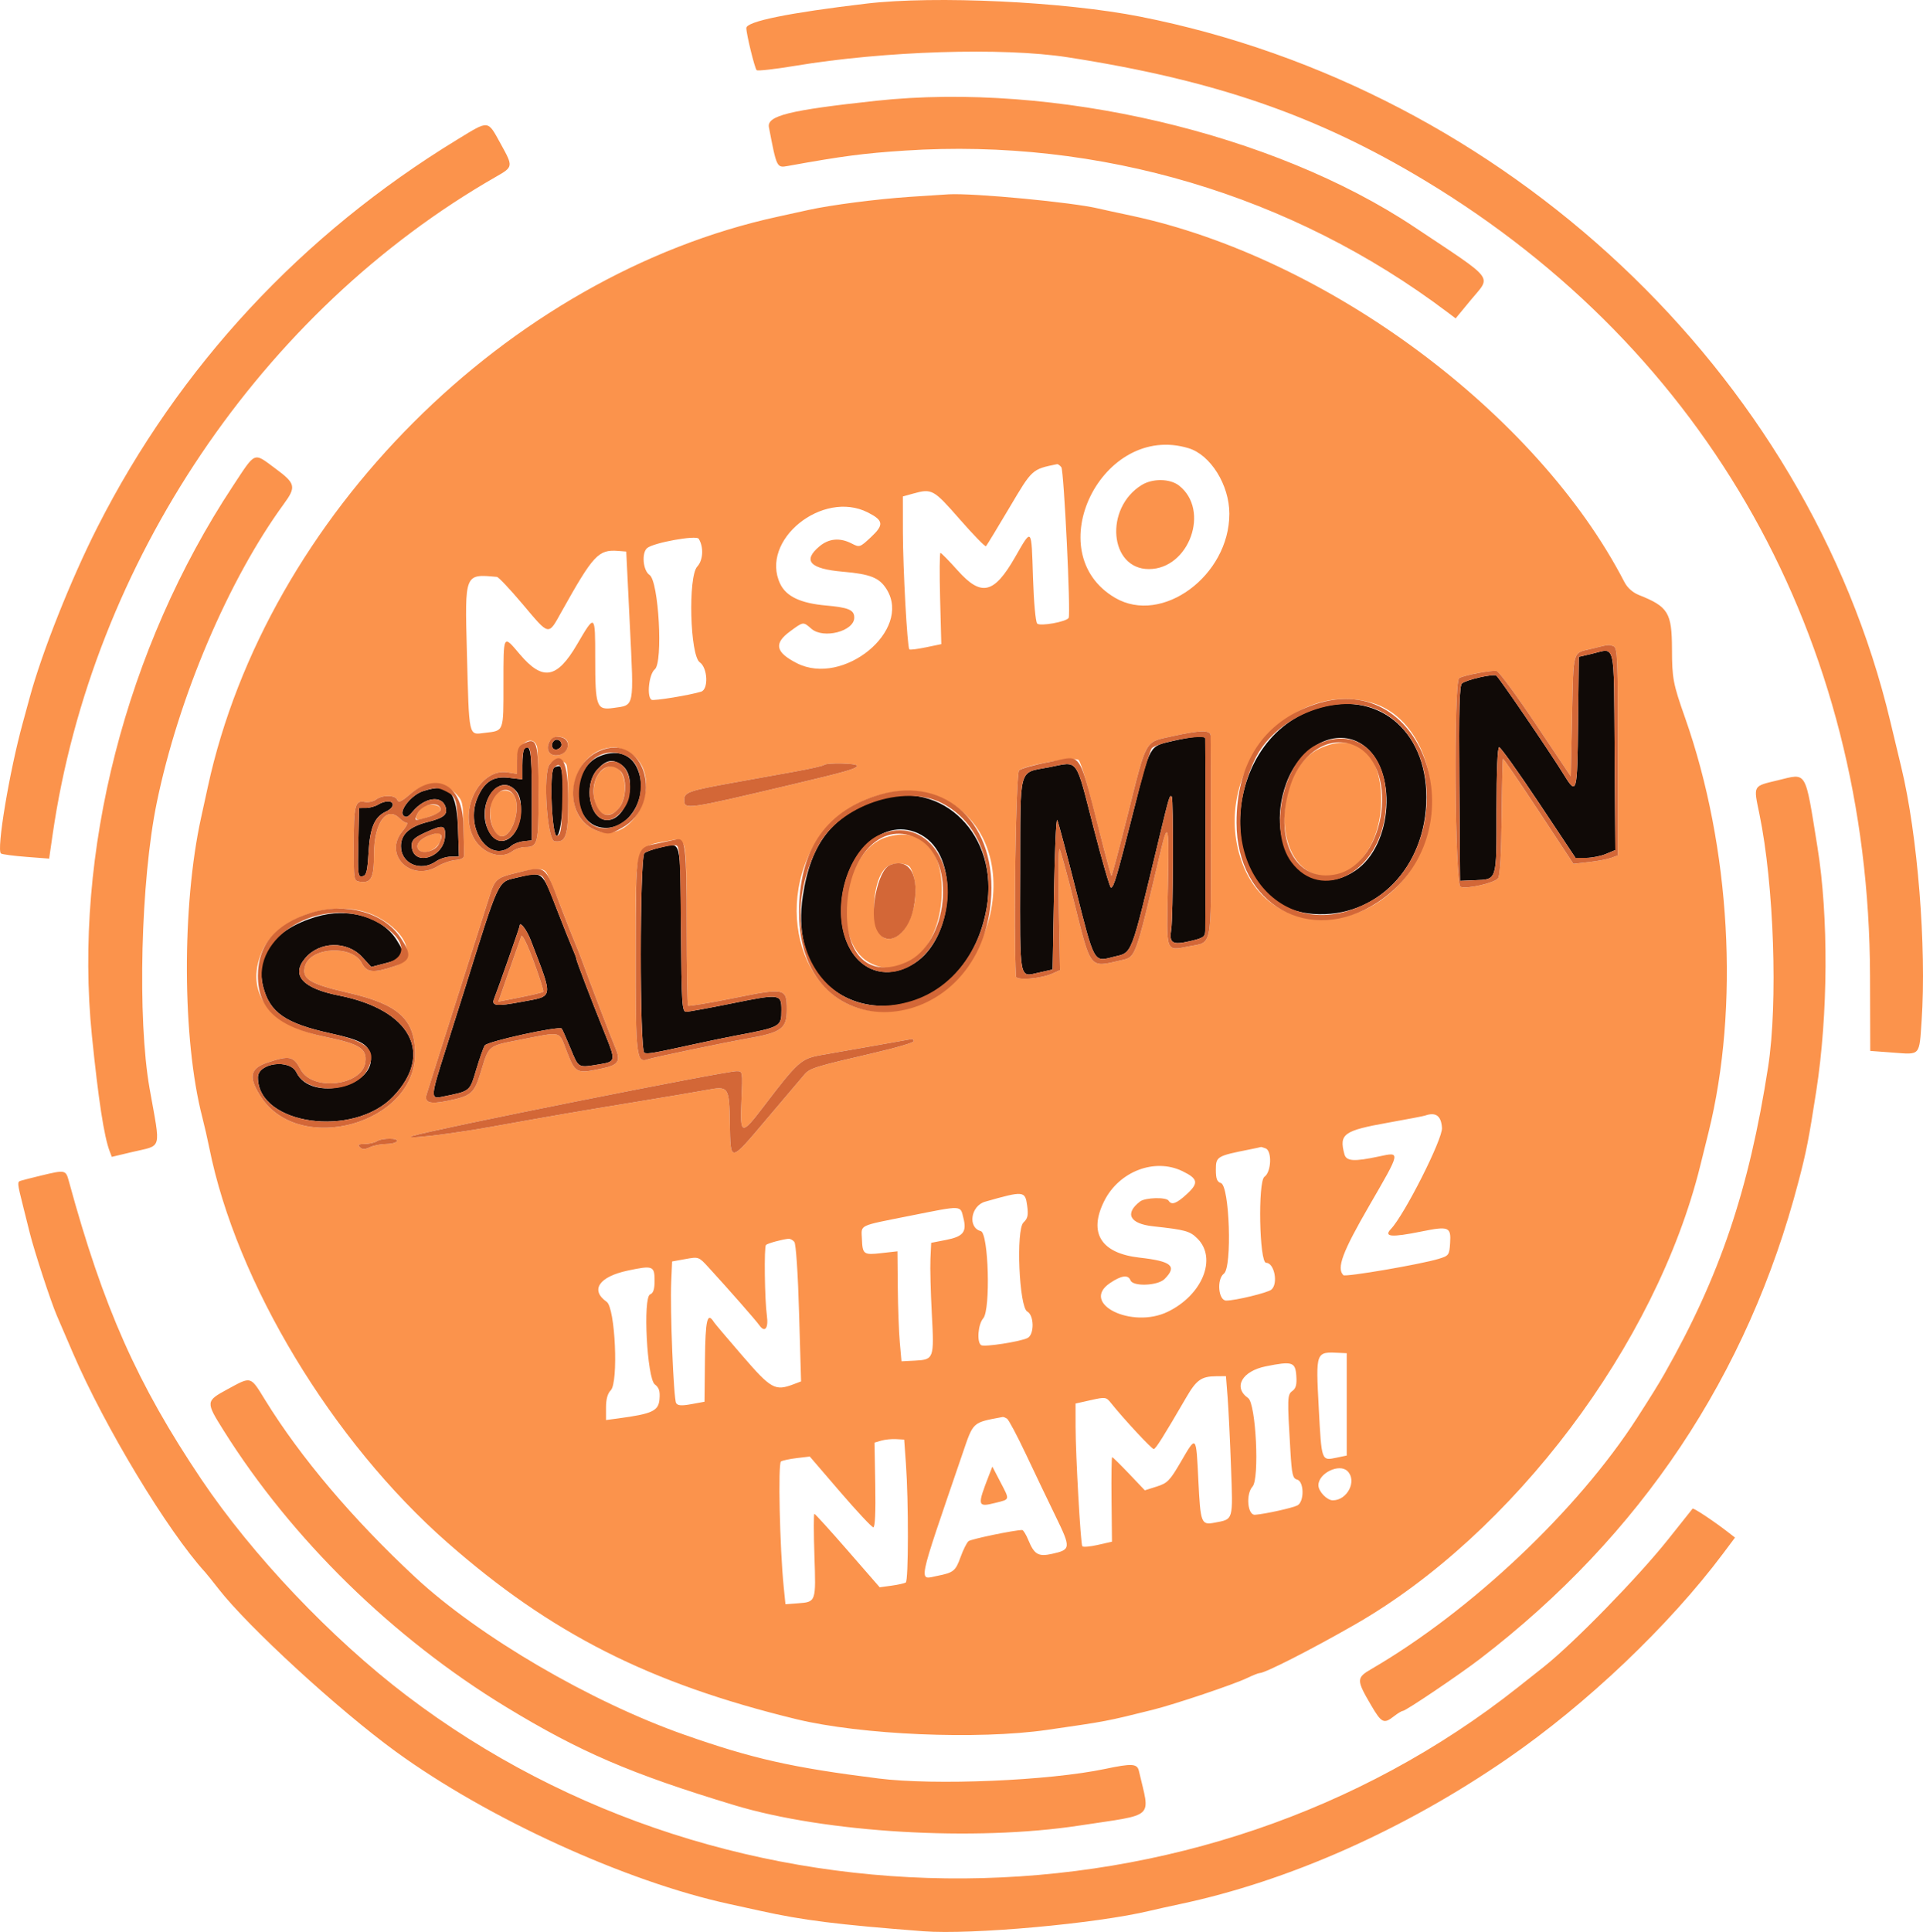 <svg version="1.1" xmlns="http://www.w3.org/2000/svg" xmlns:xlink="http://www.w3.org/1999/xlink" width="285.048" height="286.296" viewBox="0,0,285.048,286.296"><g transform="translate(-100.571,-41.667)"><g data-paper-data="{&quot;isPaintingLayer&quot;:true}" fill-rule="evenodd" stroke="none" stroke-width="1" stroke-linecap="butt" stroke-linejoin="miter" stroke-miterlimit="10" stroke-dasharray="" stroke-dashoffset="0" style="mix-blend-mode: normal"><path d="M229,42.203c10.171,-1.207 29.331,-0.294 40.6,1.934c54.107,10.701 98.868,52.759 111.179,104.463c0.471,1.98 1.205,5.04 1.631,6.8c2.41,9.956 3.746,26.642 3.005,37.519c-0.361,5.287 -0.141,5.04 -4.215,4.735l-3.4,-0.254l-0.033,-11.2c-0.147,-49.886 -24.003,-92.475 -65.967,-117.772c-16.046,-9.672 -31.193,-14.896 -53,-18.279c-9.582,-1.486 -27.164,-0.93 -40.4,1.278c-2.97,0.495 -5.522,0.782 -5.672,0.637c-0.287,-0.278 -1.528,-5.343 -1.528,-6.237c0,-0.982 6.236,-2.252 17.8,-3.624M230.4,56.607c26.349,-2.849 58.943,4.785 79.8,18.69c12.235,8.158 11.441,7.128 8.371,10.85l-2.23,2.703l-1.27,-0.957c-22.994,-17.322 -51.507,-25.802 -80.385,-23.907c-6.105,0.4 -9.255,0.814 -17.335,2.276c-1.643,0.297 -1.652,0.279 -2.803,-5.734c-0.327,-1.71 2.987,-2.53 15.852,-3.921M168.4,62.319c4.724,-2.879 4.417,-2.911 6.398,0.677c1.864,3.377 1.862,3.393 -0.719,4.871c-34.736,19.892 -59.867,57.176 -65.709,97.486l-0.515,3.554l-3.375,-0.26c-1.857,-0.142 -3.549,-0.366 -3.76,-0.496c-0.71,-0.439 1.248,-12.189 3.224,-19.351c0.213,-0.77 0.679,-2.48 1.037,-3.8c1.803,-6.657 6.123,-17.517 10.02,-25.19c12.106,-23.834 30.279,-43.399 53.399,-57.491M235.4,70.84c2.64,-0.177 5.25,-0.347 5.8,-0.378c3.705,-0.204 18.446,1.196 22.2,2.108c0.44,0.107 2.6,0.577 4.8,1.044c29.099,6.181 60.23,29.293 73.165,54.318c0.437,0.845 1.226,1.545 2.162,1.917c4.326,1.722 4.87,2.613 4.883,7.998c0.01,4.338 0.165,5.153 1.929,10.153c6.771,19.192 8.11,42.851 3.482,61.5c-0.342,1.375 -0.894,3.603 -1.228,4.951c-6.552,26.445 -27.714,54.531 -51.224,67.983c-6.485,3.71 -13.275,7.166 -14.082,7.166c-0.185,0 -1.046,0.342 -1.912,0.76c-1.901,0.917 -10.677,3.869 -13.875,4.666c-6.944,1.732 -6.837,1.712 -15.7,2.992c-10.296,1.487 -27.585,0.749 -37.2,-1.589c-21.76,-5.29 -36.338,-12.668 -51.718,-26.175c-17.079,-14.998 -31.273,-38.515 -35.28,-58.454c-0.265,-1.32 -0.739,-3.39 -1.052,-4.6c-2.971,-11.484 -3.045,-31.333 -0.164,-44.4c0.219,-0.99 0.666,-3.035 0.994,-4.544c8.711,-40.06 44.419,-75.764 84.488,-84.479c1.503,-0.326 3.542,-0.774 4.532,-0.995c3.257,-0.725 10.118,-1.614 15,-1.942M276.762,108.089c-12.828,-3.904 -22.351,15.458 -10.903,22.167c6.953,4.075 16.941,-3.269 16.941,-12.456c0,-4.255 -2.775,-8.719 -6.038,-9.711M135.088,113.7c3.444,-5.216 3.01,-5.037 6.308,-2.6c2.993,2.212 3.11,2.701 1.25,5.246c-8.208,11.234 -15.608,28.623 -18.835,44.254c-2.382,11.539 -2.895,32.067 -1.06,42.4c1.656,9.324 1.937,8.306 -2.597,9.386l-3.011,0.717l-0.323,-0.851c-0.826,-2.177 -1.66,-7.608 -2.621,-17.052c-2.759,-27.142 5.009,-57.452 20.889,-81.5M257.893,110.9c-0.215,-0.275 -0.504,-0.476 -0.642,-0.448c-3.743,0.779 -3.636,0.681 -7.073,6.478c-1.783,3.007 -3.337,5.562 -3.453,5.679c-0.116,0.116 -1.87,-1.684 -3.897,-3.999c-3.903,-4.457 -4.111,-4.571 -6.928,-3.789l-1.5,0.417l0.008,5.281c0.009,5.45 0.647,17.069 0.955,17.377c0.095,0.096 1.2,-0.039 2.455,-0.3l2.282,-0.474l-0.176,-6.761c-0.096,-3.718 -0.074,-6.761 0.05,-6.761c0.124,0 1.272,1.17 2.551,2.6c3.503,3.918 5.381,3.489 8.498,-1.938c2.539,-4.42 2.429,-4.542 2.669,2.966c0.116,3.663 0.385,6.609 0.624,6.848c0.434,0.434 4.304,-0.261 4.659,-0.836c0.336,-0.543 -0.696,-21.847 -1.082,-22.34M269.8,113.544c1.632,-1.008 4.21,-0.966 5.554,0.091c4.637,3.648 1.479,12.365 -4.48,12.365c-5.856,0 -6.634,-9.021 -1.074,-12.456M229.235,117.618c-6.743,-3.44 -16.073,4.124 -13.021,10.556c0.891,1.876 3.016,2.885 6.786,3.221c3.362,0.299 4.2,0.657 4.2,1.792c0,2.027 -4.571,3.214 -6.361,1.651c-1.219,-1.063 -1.166,-1.07 -3.16,0.397c-2.436,1.791 -2.158,3.092 1.006,4.707c6.881,3.51 17.079,-4.852 13.325,-10.926c-1.075,-1.739 -2.397,-2.272 -6.521,-2.631c-4.878,-0.425 -5.984,-1.624 -3.458,-3.749c1.407,-1.184 3.042,-1.329 4.792,-0.424c1.158,0.599 1.217,0.58 2.846,-0.94c1.956,-1.825 1.879,-2.474 -0.434,-3.654M204.14,121.503c-0.348,-0.563 -6.673,0.578 -7.637,1.378c-0.857,0.711 -0.625,3.341 0.352,3.989c1.358,0.902 2.03,12.97 0.778,13.984c-0.867,0.702 -1.228,4.055 -0.486,4.513c0.316,0.196 5.684,-0.682 7.353,-1.203c1.118,-0.348 0.972,-3.529 -0.2,-4.348c-1.451,-1.014 -1.757,-12.701 -0.372,-14.193c0.875,-0.944 0.975,-2.885 0.212,-4.12M193.936,134.35l-0.536,-10.95l-1.2,-0.094c-2.928,-0.229 -3.678,0.577 -8.4,9.026c-1.999,3.576 -1.747,3.626 -5.764,-1.14c-1.851,-2.196 -3.561,-4.01 -3.8,-4.033c-4.808,-0.447 -4.767,-0.549 -4.461,10.98c0.347,13.082 0.201,12.423 2.677,12.129c2.849,-0.337 2.748,-0.069 2.748,-7.292c0,-7.394 -0.058,-7.289 2.4,-4.382c3.414,4.037 5.521,3.68 8.516,-1.442c2.671,-4.57 2.684,-4.56 2.684,2.022c0,7.245 0.188,7.762 2.699,7.406c3.158,-0.448 3.041,0.139 2.437,-12.23M339.767,137.443c-0.736,-0.283 -0.562,-0.302 -3.297,0.365c-2.857,0.697 -2.645,-0.04 -2.87,9.974l-0.2,8.917l-5.179,-7.735c-2.849,-4.255 -5.459,-7.795 -5.8,-7.867c-0.722,-0.153 -4.875,0.642 -5.558,1.064c-0.839,0.519 -0.641,30.596 0.204,30.92c0.959,0.368 5.053,-0.568 5.574,-1.274c0.281,-0.382 0.47,-3.662 0.522,-9.092c0.045,-4.671 0.132,-8.544 0.193,-8.605c0.061,-0.061 2.436,3.416 5.278,7.727l5.166,7.838l2.337,-0.262c1.286,-0.143 2.771,-0.426 3.3,-0.627l0.963,-0.366v-15.367c0,-13.644 -0.071,-15.395 -0.633,-15.61M303.994,145.835c-12.54,-3.724 -24.265,10.906 -19.197,23.955c4.777,12.302 22.271,10.142 26.869,-3.318c3,-8.78 -0.63,-18.546 -7.672,-20.637M280.031,150.7c-0.039,-0.887 -1.461,-0.864 -5.796,0.092c-4.006,0.884 -3.667,0.286 -6.445,11.365c-1.298,5.174 -2.409,9.357 -2.47,9.297c-0.06,-0.061 -0.55,-1.808 -1.088,-3.882c-0.537,-2.075 -1.509,-5.813 -2.159,-8.307c-0.65,-2.494 -1.376,-4.728 -1.613,-4.965c-0.545,-0.545 -7.99,0.751 -8.831,1.537c-0.473,0.442 -0.831,24.118 -0.461,30.518c0.038,0.659 3.698,0.362 5.466,-0.443l1.065,-0.485l-0.173,-9.117c-0.095,-5.015 -0.051,-8.981 0.098,-8.814c0.15,0.167 1.127,3.724 2.171,7.904c2.49,9.969 2.251,9.666 6.794,8.612c2.403,-0.557 2.148,0.131 6.083,-16.412c1.053,-4.426 1.215,-3.54 1.014,5.516c-0.221,9.951 -0.398,9.455 3.137,8.789c3.474,-0.655 3.254,0.427 3.246,-15.957c-0.004,-8.002 -0.021,-14.863 -0.038,-15.248M184.73,151.719c-0.201,-1.058 -2.161,-1.183 -2.702,-0.172c-0.582,1.089 -0.129,2.053 0.966,2.053c1.096,0 1.922,-0.896 1.736,-1.881M180.157,152.233c-0.725,-1.891 -2.957,-0.26 -2.957,2.162v1.955l-1.375,-0.223c-3.866,-0.628 -7.057,4.95 -5.273,9.219c1.101,2.636 4.139,3.867 6.024,2.441c0.428,-0.323 1.247,-0.587 1.82,-0.587c1.878,0 2.004,-0.48 2.004,-7.647c0,-3.678 -0.109,-6.972 -0.243,-7.32M296.2,152.578c5.421,-2.526 9.177,0.702 9.101,7.822c-0.081,7.472 -5.131,12.786 -10.157,10.686c-6.091,-2.545 -5.351,-15.524 1.056,-18.508M193.89,153.189c-0.71,-0.432 -1.74,-0.78 -2.29,-0.772c-6.438,0.091 -8.46,10.29 -2.455,12.382c5.842,2.035 10.087,-8.352 4.745,-11.61M184.557,155.033c-0.299,-0.781 -1.895,-0.83 -2.52,-0.078c-1.031,1.242 -0.381,11.225 0.741,11.383c1.669,0.236 2.022,-0.809 2.022,-5.982c0,-2.58 -0.109,-4.975 -0.243,-5.323M227.6,155.136c0,-0.378 -4.534,-0.469 -4.904,-0.098c-0.131,0.13 -2.096,0.572 -4.367,0.982c-2.271,0.41 -6.191,1.116 -8.711,1.569c-7.022,1.263 -7.618,1.469 -7.618,2.626c0,1.462 0.281,1.422 15.8,-2.248c8.281,-1.959 9.8,-2.398 9.8,-2.831M189.622,155.978c1.715,-1.715 3.578,-0.449 3.578,2.43c0,2.267 -1.145,3.992 -2.649,3.992c-2.089,0 -2.753,-4.598 -0.929,-6.422M364.1,157.298c4.383,-1.055 3.999,-1.702 5.873,9.902c1.664,10.296 1.59,24.813 -0.184,36.2c-1.119,7.189 -1.452,8.879 -2.635,13.4c-7.506,28.664 -23.342,52.393 -47.154,70.66c-3.101,2.379 -11.042,7.736 -11.487,7.749c-0.172,0.005 -0.763,0.361 -1.313,0.791c-1.501,1.174 -1.837,1.014 -3.377,-1.615c-2.217,-3.783 -2.215,-4.081 0.048,-5.397c14.751,-8.581 30.563,-23.519 39.363,-37.188c2.062,-3.203 3.21,-5.054 4.038,-6.512c8.24,-14.5 12.549,-27.242 15.384,-45.488c1.476,-9.504 0.871,-27.097 -1.291,-37.526c-0.889,-4.29 -1.007,-4.076 2.735,-4.976M168.031,159.169c-1.772,-1.772 -4.49,-1.68 -6.718,0.227c-1.278,1.094 -1.68,1.267 -1.859,0.8c-0.283,-0.737 -2.203,-0.761 -3.154,-0.039c-0.386,0.293 -1.149,0.446 -1.696,0.342c-1.404,-0.269 -1.604,0.551 -1.604,6.578c0,5.045 0.014,5.125 0.922,5.254c1.674,0.237 2.077,-0.553 2.084,-4.08c0.008,-4.627 1.866,-7.236 3.787,-5.316c0.365,0.366 0.847,0.665 1.071,0.665c0.224,0 -0.059,0.554 -0.628,1.231c-2.924,3.474 1.249,7.621 5.228,5.196c0.694,-0.424 1.864,-0.829 2.6,-0.899c0.973,-0.093 1.327,-0.318 1.303,-0.828c-0.019,-0.385 -0.064,-2.334 -0.1,-4.331c-0.063,-3.438 -0.129,-3.692 -1.236,-4.8M173.823,159.689c0.802,-1.146 2.403,-1.162 3.008,-0.03c0.982,1.833 -0.312,5.941 -1.87,5.941c-1.561,0 -2.363,-4.163 -1.138,-5.911M239.219,159.571c-5.489,-2.086 -13.584,0.722 -17.127,5.942c-7.656,11.28 -1.687,26.895 9.924,25.959c16.432,-1.325 22.061,-26.256 7.203,-31.901M163.556,161.058c1.985,-0.552 3.288,0.641 1.459,1.336c-2.663,1.013 -3.082,0.992 -2.572,-0.129c0.258,-0.565 0.758,-1.108 1.113,-1.207M164.427,165.386c1.096,-0.373 1.398,-0.363 1.498,0.052c0.364,1.509 -2.199,3.248 -3.245,2.202c-0.681,-0.681 0.106,-1.695 1.747,-2.254M231.925,165.743c5.014,-1.561 8.267,1.539 8.249,7.857c-0.025,8.36 -5.403,13.697 -10.774,10.691c-5.732,-3.207 -3.917,-16.543 2.525,-18.548M201.747,166.604c-0.332,-0.332 -0.726,-0.581 -0.876,-0.552c-6.588,1.263 -6.031,-0.296 -6.061,16.964c-0.027,15.378 0.083,16.294 1.88,15.605c0.607,-0.233 11.323,-2.467 14.532,-3.029c5.202,-0.911 5.978,-1.468 5.978,-4.289c0,-3.221 -0.219,-3.27 -7.777,-1.744c-3.66,0.739 -6.745,1.252 -6.857,1.14c-0.112,-0.112 -0.206,-5.443 -0.209,-11.847c-0.005,-9.848 -0.099,-11.737 -0.61,-12.248M235.533,170.3c-0.348,-0.674 -1.895,-0.893 -3.044,-0.432c-2.969,1.194 -3.19,10.932 -0.248,10.932c3.111,0 5.228,-6.751 3.292,-10.5M181.511,170.9c-0.509,-0.622 -1.457,-0.592 -4.51,0.147c-2.828,0.683 -3.096,0.927 -3.907,3.553c-0.34,1.1 -1.912,6.05 -3.493,11c-2.419,7.572 -5.276,16.566 -5.792,18.236c-0.38,1.23 0.465,1.5 3.053,0.975c3.647,-0.74 4.025,-1.077 5.059,-4.522c1.104,-3.676 1.039,-3.623 5.479,-4.487c6.692,-1.302 5.939,-1.486 7.213,1.76c1.249,3.184 1.405,3.255 5.335,2.412c2.327,-0.499 2.671,-1.085 1.815,-3.096c-0.65,-1.527 -3.836,-9.856 -4.85,-12.678c-0.316,-0.88 -0.811,-2.14 -1.101,-2.8c-0.289,-0.66 -1.284,-3.18 -2.209,-5.6c-0.926,-2.42 -1.867,-4.625 -2.092,-4.9M156.454,177.515c-5.708,-2.966 -14.773,-0.188 -17.08,5.234c-2.554,6.002 1.089,10.846 9.458,12.579c5.046,1.045 6.132,1.728 5.897,3.708c-0.42,3.533 -7.855,4.401 -9.596,1.121c-1.063,-2.005 -1.64,-2.125 -4.933,-1.025c-2.573,0.859 -2.833,2.123 -1.022,4.973c5.695,8.962 23.059,4.097 22.916,-6.419c-0.069,-5.018 -2.488,-7.193 -9.894,-8.893c-5.77,-1.325 -7.001,-2.099 -6.392,-4.019c0.886,-2.792 6.994,-3.077 8.383,-0.391c0.737,1.424 1.704,1.522 4.809,0.485c3.354,-1.12 2.016,-4.983 -2.546,-7.353M177.85,180.4c0.128,-0.341 0.914,1.268 1.823,3.732c0.878,2.382 1.521,4.407 1.429,4.499c-0.153,0.154 -2.071,0.589 -5.376,1.222l-1.275,0.243l1.586,-4.548c0.873,-2.501 1.688,-4.818 1.813,-5.148M236,195.966c0,-0.201 -0.135,-0.345 -0.3,-0.319c-0.165,0.027 -2.55,0.451 -5.3,0.943c-2.75,0.492 -6.308,1.118 -7.907,1.39c-3.17,0.539 -3.57,0.889 -8.693,7.61c-3.366,4.416 -3.556,4.36 -3.318,-0.99c0.185,-4.157 0.177,-4.2 -0.723,-4.2c-1.757,0 -44.9,8.619 -47.959,9.581c-2.015,0.634 5.323,-0.211 11.6,-1.336c9.536,-1.709 13.434,-2.379 21.2,-3.647c4.62,-0.755 9.448,-1.569 10.728,-1.81c3.248,-0.612 3.335,-0.488 3.43,4.909c0.103,5.914 -0.068,5.932 5.449,-0.588c2.636,-3.116 5.153,-6.082 5.593,-6.592c0.837,-0.969 1.412,-1.147 10.7,-3.307c3.025,-0.703 5.5,-1.443 5.5,-1.644M314.318,208.816c-0.117,-1.808 -0.925,-2.394 -2.518,-1.828c-0.22,0.078 -2.65,0.543 -5.4,1.034c-6.67,1.19 -7.352,1.678 -6.548,4.678c0.284,1.061 1.41,1.134 5.148,0.336c3.214,-0.686 3.242,-0.824 -1.443,7.266c-3.995,6.898 -4.891,9.298 -3.856,10.333c0.302,0.302 11.419,-1.6 14.099,-2.413c1.541,-0.467 1.605,-0.554 1.722,-2.357c0.156,-2.385 -0.195,-2.525 -4.251,-1.703c-4.471,0.905 -5.638,0.807 -4.511,-0.382c2.006,-2.116 7.666,-13.321 7.558,-14.964M159.4,210.8c0.32,-0.518 -2.198,-0.518 -3,0c-0.33,0.213 -1.131,0.391 -1.78,0.394c-0.903,0.005 -1.07,0.116 -0.711,0.475c0.359,0.359 0.711,0.359 1.499,0c0.566,-0.258 1.641,-0.469 2.387,-0.469c0.747,0 1.469,-0.18 1.605,-0.4M288.167,211.843c-0.348,-0.134 -0.663,-0.223 -0.7,-0.199c-0.037,0.024 -0.807,0.19 -1.712,0.37c-4.789,0.948 -4.955,1.048 -4.955,2.974c0,1.365 0.167,1.811 0.747,1.995c1.286,0.408 1.686,12.487 0.445,13.423c-1.1,0.83 -0.828,3.994 0.343,3.994c1.356,0 6.129,-1.155 6.687,-1.619c1.055,-0.875 0.451,-3.981 -0.774,-3.981c-1.007,0 -1.239,-12.065 -0.245,-12.749c1.024,-0.705 1.146,-3.831 0.164,-4.208M275.838,215.218c-4.115,-1.992 -9.397,0.035 -11.597,4.449c-2.354,4.725 -0.468,7.727 5.26,8.369c4.751,0.533 5.602,1.261 3.699,3.164c-1.01,1.01 -4.689,1.155 -5.055,0.2c-0.336,-0.876 -1.358,-0.737 -3.052,0.414c-4.459,3.03 3.265,6.833 8.598,4.233c5.12,-2.496 7.312,-7.906 4.388,-10.829c-1.124,-1.125 -1.777,-1.306 -6.579,-1.826c-3.472,-0.377 -4.267,-1.889 -1.935,-3.679c0.768,-0.59 3.889,-0.673 4.235,-0.113c0.432,0.698 1.158,0.435 2.697,-0.978c1.79,-1.644 1.667,-2.278 -0.659,-3.404M106.6,215.888c3.655,-0.883 3.718,-0.87 4.177,0.812c5.112,18.731 10.16,30.091 19.63,44.174c7.548,11.226 19.235,23.543 30.393,32.034c48.126,36.62 117.642,36.108 164.8,-1.215c1.21,-0.958 2.92,-2.312 3.8,-3.009c4.435,-3.513 13.984,-13.296 18.43,-18.884c1.926,-2.42 3.562,-4.475 3.636,-4.567c0.126,-0.157 3.174,1.867 5.312,3.528l0.978,0.76l-1.752,2.339c-8.021,10.713 -20.252,22.342 -32.004,30.428c-15.361,10.57 -32.434,18.145 -48.6,21.565c-1.54,0.325 -3.52,0.765 -4.4,0.977c-7.898,1.902 -26.461,3.577 -33.57,3.028c-12.758,-0.985 -17.853,-1.624 -24.23,-3.041c-0.99,-0.22 -3.035,-0.669 -4.544,-0.997c-15.339,-3.335 -35.797,-12.683 -49.399,-22.571c-8.454,-6.145 -21.893,-18.477 -26.285,-24.119c-0.865,-1.111 -1.759,-2.224 -1.988,-2.475c-5.575,-6.104 -14.897,-21.547 -19.59,-32.455c-1.041,-2.42 -2.125,-4.94 -2.409,-5.6c-0.887,-2.06 -3.319,-9.487 -3.998,-12.204c-0.356,-1.428 -0.806,-3.226 -0.999,-3.996c-0.874,-3.476 -0.884,-3.589 -0.334,-3.761c0.3,-0.094 1.626,-0.432 2.946,-0.751M252.833,220.352c-0.297,-2.221 -0.491,-2.24 -6.233,-0.607c-2.137,0.608 -2.614,3.844 -0.643,4.36c1.152,0.301 1.469,11.647 0.362,12.921c-0.781,0.897 -0.984,3.563 -0.303,3.984c0.487,0.301 5.862,-0.535 6.884,-1.071c1.008,-0.529 0.969,-3.367 -0.054,-3.914c-1.21,-0.648 -1.697,-12.146 -0.559,-13.205c0.629,-0.586 0.734,-1.063 0.546,-2.468M243.378,222.162c-0.483,-1.916 -0.041,-1.898 -7.937,-0.325c-7.752,1.545 -7.191,1.277 -7.108,3.398c0.091,2.325 0.235,2.431 2.901,2.129l2.366,-0.267l0.05,5.351c0.027,2.944 0.162,6.612 0.3,8.152l0.25,2.8l2,-0.103c2.802,-0.145 2.857,-0.297 2.495,-6.942c-0.172,-3.165 -0.264,-6.826 -0.204,-8.135l0.109,-2.38l2.161,-0.42c2.598,-0.505 3.141,-1.181 2.617,-3.258M218.316,225.7c-0.228,-0.275 -0.617,-0.482 -0.865,-0.459c-0.946,0.086 -3.102,0.677 -3.341,0.916c-0.295,0.294 -0.192,8.11 0.138,10.496c0.258,1.867 -0.309,2.566 -1.13,1.394c-0.509,-0.727 -4.444,-5.209 -7.548,-8.598c-1.418,-1.547 -1.448,-1.558 -3.4,-1.202l-1.97,0.358l-0.132,2.998c-0.185,4.196 0.349,17.377 0.729,17.991c0.235,0.381 0.801,0.42 2.258,0.153l1.945,-0.356l0.065,-6.196c0.063,-5.992 0.35,-7.189 1.34,-5.587c0.117,0.189 2.008,2.422 4.204,4.963c4.283,4.957 4.85,5.271 7.622,4.217l1.082,-0.411l-0.292,-10.089c-0.171,-5.907 -0.463,-10.295 -0.705,-10.588M197.6,231.455c0,-2.202 -0.248,-2.295 -4,-1.495c-4.243,0.905 -5.576,2.893 -3.1,4.624c1.266,0.885 1.772,11.944 0.6,13.116c-0.465,0.465 -0.7,1.322 -0.7,2.552v1.851l1.9,-0.255c4.958,-0.665 5.888,-1.101 6.029,-2.825c0.099,-1.217 -0.059,-1.718 -0.693,-2.2c-1.159,-0.88 -1.787,-12.926 -0.695,-13.345c0.475,-0.182 0.659,-0.748 0.659,-2.023M300.2,249.782v-7.582l-1,-0.048c-3.644,-0.176 -3.595,-0.305 -3.143,8.258c0.412,7.794 0.391,7.734 2.572,7.281l1.571,-0.327v-7.582M292.725,245.538c-0.147,-2.042 -0.604,-2.183 -4.525,-1.393c-3.543,0.713 -4.881,3.121 -2.616,4.706c1.157,0.81 1.708,11.942 0.649,13.112c-1.017,1.125 -0.742,4.259 0.367,4.179c1.485,-0.107 5.591,-1.016 6.298,-1.394c1.029,-0.551 0.987,-3.548 -0.053,-3.82c-0.655,-0.172 -0.786,-0.731 -0.998,-4.263c-0.474,-7.907 -0.46,-8.32 0.299,-8.875c0.525,-0.384 0.672,-0.954 0.579,-2.252M282.539,248.7l-0.242,-3.1l-1.449,0.012c-2.198,0.019 -2.923,0.533 -4.448,3.157c-3.377,5.808 -4.526,7.631 -4.81,7.631c-0.305,0 -4.443,-4.449 -6.301,-6.776c-0.758,-0.949 -0.84,-0.962 -3.034,-0.471l-2.255,0.504l0.006,3.472c0.007,4.212 0.74,17.259 0.992,17.668c0.1,0.161 1.131,0.077 2.292,-0.187l2.11,-0.48l-0.067,-6.265c-0.037,-3.446 0.006,-6.265 0.096,-6.265c0.089,0 1.215,1.106 2.502,2.458l2.339,2.459l1.765,-0.559c1.59,-0.503 1.943,-0.864 3.565,-3.649c2.334,-4.008 2.269,-4.078 2.608,2.791c0.312,6.293 0.423,6.586 2.373,6.217c2.856,-0.539 2.755,-0.199 2.463,-8.26c-0.144,-3.991 -0.372,-8.652 -0.505,-10.357M134.306,247.534c3.553,-1.934 3.357,-1.99 5.546,1.566c5.246,8.519 13.049,17.732 22.294,26.322c9.417,8.75 25.97,18.431 39.854,23.31c10.12,3.557 15.953,4.871 28.774,6.484c8.369,1.053 25.279,0.34 33.634,-1.418c3.961,-0.833 4.733,-0.786 4.984,0.302c1.663,7.219 2.61,6.347 -8.792,8.09c-15.58,2.382 -37.654,1.079 -51.2,-3.021c-15.314,-4.635 -22.862,-7.881 -33.8,-14.536c-16.775,-10.206 -31.768,-24.872 -41.86,-40.947c-2.705,-4.308 -2.699,-4.375 0.566,-6.152M249.851,251.906c-0.248,-0.162 -0.541,-0.277 -0.651,-0.256c-4.561,0.86 -4.311,0.629 -5.994,5.55c-6.795,19.877 -6.525,18.554 -3.678,17.991c2.381,-0.47 2.689,-0.72 3.43,-2.783c0.389,-1.08 0.919,-2.14 1.179,-2.356c0.379,-0.314 6.796,-1.646 7.958,-1.651c0.162,0 0.573,0.674 0.913,1.499c0.878,2.13 1.486,2.483 3.506,2.033c2.805,-0.624 2.827,-0.849 0.539,-5.554c-1.129,-2.322 -3.11,-6.462 -4.402,-9.2c-1.293,-2.738 -2.553,-5.111 -2.8,-5.273M234.858,258.6l-0.258,-3.6l-1.2,-0.069c-0.66,-0.038 -1.65,0.062 -2.2,0.223l-1,0.293l0.113,6.277c0.071,3.995 -0.033,6.276 -0.288,6.276c-0.22,0 -2.429,-2.36 -4.909,-5.244l-4.508,-5.245l-1.914,0.227c-1.052,0.125 -2.114,0.351 -2.359,0.502c-0.452,0.28 -0.181,12.756 0.403,18.56l0.262,2.6l1.8,-0.137c2.751,-0.208 2.726,-0.138 2.493,-7.071c-0.114,-3.406 -0.117,-6.192 -0.005,-6.192c0.111,0 2.335,2.449 4.942,5.443l4.739,5.443l1.749,-0.24c0.962,-0.132 1.913,-0.342 2.115,-0.467c0.409,-0.252 0.425,-11.984 0.025,-17.579M247.203,260.2l0.467,-1.2l1.146,2.2c1.46,2.802 1.495,2.627 -0.637,3.163c-2.755,0.694 -2.798,0.513 -0.976,-4.163M300.32,259.68c-1.208,-1.208 -4.32,0.294 -4.32,2.085c0,0.909 1.265,2.235 2.134,2.235c2.161,0 3.621,-2.885 2.186,-4.32" fill="#fb934c"/><path d="M336.6,138.537c3.486,-0.817 3.187,-2.119 3.305,14.387l0.105,14.713l-1.392,0.581c-0.766,0.32 -2.092,0.582 -2.948,0.582h-1.556l-5.461,-8.2c-3.003,-4.51 -5.639,-8.2 -5.857,-8.2c-0.25,0 -0.396,3.443 -0.396,9.351c0,10.615 0.126,10.214 -3.251,10.357l-2.149,0.092l-0.105,-14.447c-0.082,-11.265 0.006,-14.53 0.4,-14.825c0.745,-0.557 4.611,-1.434 5.07,-1.149c0.381,0.235 7.956,11.342 10.044,14.726c1.889,3.061 1.968,2.767 2.084,-7.771l0.107,-9.729l2,-0.468M295.535,146.741c9.003,-2.983 16.482,2.963 16.469,13.093c-0.013,10.349 -7.403,17.958 -16.774,17.27c-14.641,-1.074 -14.396,-25.491 0.305,-30.363M274.4,151.473c2.92,-0.677 4.787,-0.821 4.826,-0.373c0.038,0.435 0.043,27.31 0.005,28.509c-0.027,0.89 -0.296,1.071 -2.287,1.534c-2.601,0.604 -3.099,0.29 -2.762,-1.743c0.29,-1.756 0.359,-19.392 0.077,-19.674c-0.305,-0.306 -0.35,-0.16 -1.852,6.074c-4.38,18.173 -3.896,16.927 -6.882,17.691c-2.846,0.728 -2.719,0.962 -5.515,-10.091c-1.336,-5.28 -2.559,-9.87 -2.719,-10.2c-0.16,-0.33 -0.381,4.517 -0.491,10.77l-0.2,11.37l-2.099,0.472c-2.885,0.65 -2.749,1.389 -2.708,-14.706c0.041,-16.262 -0.352,-14.832 4.322,-15.748c4.385,-0.859 3.828,-1.621 6.551,8.95c1.26,4.89 2.422,8.892 2.581,8.892c0.414,0 0.851,-1.485 3.356,-11.399c2.506,-9.916 2.28,-9.513 5.797,-10.328M182.675,151.458c0.419,-0.419 1.125,-0.062 1.125,0.57c0,0.309 -0.315,0.622 -0.7,0.696c-0.689,0.133 -0.975,-0.716 -0.425,-1.266M302.575,152.042c-3.853,-2.649 -9.262,0.06 -11.324,5.673c-3.499,9.523 3.003,17.797 10.204,12.985c5.635,-3.766 6.315,-15.086 1.12,-18.658M178.275,152.658c0.907,-0.907 1.125,0.403 1.125,6.775v6.767l-1.2,0.133c-0.66,0.074 -1.47,0.37 -1.8,0.659c-3.211,2.811 -7.004,-2.523 -5.052,-7.105c1.018,-2.389 2.343,-3.235 4.639,-2.963l2.013,0.238v-2.114c0,-1.163 0.124,-2.238 0.275,-2.39M189.359,153.772c2.479,-1.08 4.627,-0.452 5.622,1.644c2.06,4.341 -1.454,9.856 -5.615,8.811c-4.113,-1.032 -4.119,-8.666 -0.007,-10.455M192.695,155.011c-1.307,-0.915 -2.247,-0.747 -3.535,0.631c-2.178,2.332 -1.2,7.558 1.414,7.558c3.019,0 4.676,-6.399 2.121,-8.189M182.667,155.467c0.146,-0.147 0.512,-0.267 0.812,-0.267c0.929,0 0.557,10.145 -0.379,10.324c-0.719,0.138 -1.128,-9.362 -0.433,-10.057M177.038,158.842c-2.603,-2.876 -6.012,2.141 -4.042,5.95c1.617,3.126 4.804,0.997 4.804,-3.211c0,-1.304 -0.238,-2.16 -0.762,-2.739M163.27,158.907c3.98,-1.273 5.006,-0.111 5.205,5.893l0.125,3.8l-1.21,0.014c-0.666,0.008 -1.651,0.323 -2.189,0.7c-2.283,1.6 -5.201,0.34 -5.201,-2.244c0,-1.753 1.248,-2.894 3.91,-3.575c2.477,-0.634 3.062,-1.122 2.703,-2.254c-0.566,-1.784 -3.122,-1.413 -4.883,0.71c-0.681,0.821 -0.977,0.944 -1.362,0.567c-0.71,-0.695 1.193,-3.064 2.902,-3.611M230.881,160.166c9.422,-3.071 17.81,5.344 15.953,16.005c-3.564,20.468 -30.289,18.855 -27.274,-1.647c1.173,-7.972 4.439,-12.114 11.321,-14.358M156.6,160.909c1.07,-0.649 2.2,-0.635 2.2,0.027c0,0.294 -0.44,0.736 -0.979,0.982c-1.728,0.787 -2.404,2.349 -2.621,6.057c-0.168,2.866 -0.315,3.439 -0.912,3.553c-0.658,0.125 -0.704,-0.258 -0.6,-4.996l0.112,-5.132l1,-0.003c0.55,-0.001 1.36,-0.221 1.8,-0.488M166.537,165.577c0.081,-1.66 -0.284,-1.734 -2.837,-0.575c-1.67,0.757 -2.1,1.146 -2.1,1.895c0,3.277 4.776,1.999 4.937,-1.32M237.617,165.7c-5.209,-3.51 -11.696,1.637 -12.311,9.769c-0.61,8.071 4.945,12.663 10.817,8.939c5.741,-3.641 6.666,-15.222 1.494,-18.708M198.4,167.278c3.24,-0.722 2.988,-1.697 3.106,12.027c0.096,11.203 0.165,12.295 0.777,12.295c0.37,0 3.428,-0.559 6.797,-1.242c7.121,-1.443 7.32,-1.416 7.32,0.98c0,2.502 -0.074,2.542 -7,3.842c-1.1,0.206 -3.8,0.768 -6,1.247c-6.047,1.32 -6.779,1.447 -7.31,1.27c-0.718,-0.24 -0.708,-29.021 0.01,-29.608c0.275,-0.225 1.31,-0.59 2.3,-0.811M177,171.765c4.129,-0.97 3.839,-1.197 6.18,4.835c0.94,2.42 1.958,4.967 2.264,5.66c0.306,0.694 0.556,1.37 0.556,1.503c0,0.279 2.199,6.031 4.254,11.126c1.603,3.975 1.582,4.102 -0.744,4.484c-3.32,0.547 -3.144,0.641 -4.375,-2.344c-0.629,-1.524 -1.218,-2.845 -1.31,-2.937c-0.414,-0.414 -10.917,1.882 -11.382,2.488c-0.177,0.231 -0.743,1.817 -1.257,3.525c-1.02,3.383 -0.825,3.226 -5.086,4.094c-1.74,0.354 -1.718,0.059 0.537,-7.026c1.011,-3.175 2.287,-7.213 2.836,-8.973c5.078,-16.271 4.867,-15.809 7.527,-16.435M147.4,177.533c4.755,-1.424 9.727,-0.027 11.911,3.345c1.496,2.31 1.308,2.773 -1.412,3.481l-2.298,0.599l-1.332,-1.454c-2.237,-2.443 -6.339,-2.362 -8.467,0.166c-2.123,2.523 -0.363,4.466 4.998,5.521c10.628,2.09 14.124,8.56 8.076,14.946c-5.891,6.22 -20.076,4.24 -20.076,-2.803c0,-2.165 4.741,-2.786 5.713,-0.748c2.145,4.498 12.128,2.016 10.939,-2.721c-0.377,-1.503 -1.536,-2.108 -5.852,-3.057c-6.723,-1.477 -9.056,-3.094 -10.026,-6.945c-1.179,-4.683 1.711,-8.498 7.826,-10.33M179.25,181.015c-0.604,-1.581 -1.65,-2.925 -1.65,-2.12c0,0.185 -3.363,9.76 -3.78,10.765c-0.45,1.082 0.317,1.172 4.04,0.473c4.861,-0.913 4.766,-0.287 1.39,-9.118" fill="#100a07"/><path d="M336.47,137.808c2.735,-0.667 2.561,-0.648 3.297,-0.365c0.562,0.215 0.633,1.966 0.633,15.61v15.367l-0.963,0.366c-0.529,0.201 -2.014,0.484 -3.3,0.627l-2.337,0.262l-5.166,-7.838c-2.842,-4.311 -5.217,-7.788 -5.278,-7.727c-0.061,0.061 -0.148,3.934 -0.193,8.605c-0.052,5.43 -0.241,8.71 -0.522,9.092c-0.521,0.706 -4.615,1.642 -5.574,1.274c-0.845,-0.324 -1.043,-30.401 -0.204,-30.92c0.683,-0.422 4.836,-1.217 5.558,-1.064c0.341,0.072 2.951,3.612 5.8,7.867l5.179,7.735l0.2,-8.917c0.225,-10.014 0.013,-9.277 2.87,-9.974M339.905,152.924c-0.118,-16.506 0.181,-15.204 -3.305,-14.387l-2,0.468l-0.107,9.729c-0.116,10.538 -0.195,10.832 -2.084,7.771c-2.088,-3.384 -9.663,-14.491 -10.044,-14.726c-0.459,-0.285 -4.325,0.592 -5.07,1.149c-0.394,0.295 -0.482,3.56 -0.4,14.825l0.105,14.447l2.149,-0.092c3.377,-0.143 3.251,0.258 3.251,-10.357c0,-5.908 0.146,-9.351 0.396,-9.351c0.218,0 2.854,3.69 5.857,8.2l5.461,8.2h1.556c0.856,0 2.182,-0.262 2.948,-0.582l1.392,-0.581l-0.105,-14.713M295.439,146.055c16.565,-5.599 24.509,19.447 9.309,29.349c-9.983,6.502 -20.871,0.349 -20.884,-11.804c-0.009,-8.909 3.998,-14.984 11.575,-17.545M305.767,147.359c-6.053,-3.547 -16.191,0.188 -19.319,7.118c-6.731,14.908 4.384,28.064 17.444,20.649c9.956,-5.653 11.085,-22.369 1.875,-27.767M274.235,150.792c4.335,-0.956 5.757,-0.979 5.796,-0.092c0.017,0.385 0.034,7.246 0.038,15.248c0.008,16.384 0.228,15.302 -3.246,15.957c-3.535,0.666 -3.358,1.162 -3.137,-8.789c0.201,-9.056 0.039,-9.942 -1.014,-5.516c-3.935,16.543 -3.68,15.855 -6.083,16.412c-4.543,1.054 -4.304,1.357 -6.794,-8.612c-1.044,-4.18 -2.021,-7.737 -2.171,-7.904c-0.149,-0.167 -0.193,3.799 -0.098,8.814l0.173,9.117l-1.065,0.485c-1.768,0.805 -5.428,1.102 -5.466,0.443c-0.37,-6.4 -0.012,-30.076 0.461,-30.518c0.314,-0.293 2.333,-0.856 4.485,-1.251c5.099,-0.934 4.091,-2.546 8.118,12.986c0.538,2.074 1.028,3.821 1.088,3.882c0.061,0.06 1.172,-4.123 2.47,-9.297c2.778,-11.079 2.439,-10.481 6.445,-11.365M182.028,151.547c0.295,-0.551 0.753,-0.757 1.495,-0.671c1.939,0.225 1.453,2.724 -0.529,2.724c-1.095,0 -1.548,-0.964 -0.966,-2.053M279.226,151.1c-0.062,-0.72 -6.963,0.535 -7.913,1.439c-0.267,0.255 -1.487,4.423 -2.71,9.262c-2.505,9.914 -2.942,11.399 -3.356,11.399c-0.159,0 -1.321,-4.002 -2.581,-8.892c-2.723,-10.571 -2.166,-9.809 -6.551,-8.95c-4.674,0.916 -4.281,-0.514 -4.322,15.748c-0.041,16.095 -0.177,15.356 2.708,14.706l2.099,-0.472l0.2,-11.37c0.11,-6.253 0.331,-11.1 0.491,-10.77c0.16,0.33 1.383,4.92 2.719,10.2c2.796,11.053 2.669,10.819 5.515,10.091c2.986,-0.764 2.502,0.482 6.882,-17.691c1.502,-6.234 1.547,-6.38 1.852,-6.074c0.282,0.282 0.213,17.918 -0.077,19.674c-0.337,2.033 0.161,2.347 2.762,1.743c1.991,-0.463 2.26,-0.644 2.287,-1.534c0.038,-1.199 0.033,-28.074 -0.005,-28.509M183.8,152.028c0,-0.632 -0.706,-0.989 -1.125,-0.57c-0.55,0.55 -0.264,1.399 0.425,1.266c0.385,-0.074 0.7,-0.387 0.7,-0.696M295.681,152.051c6.338,-3.137 11.308,1.892 10.222,10.342c-1.123,8.736 -9.472,12.962 -13.903,7.038c-3.471,-4.641 -1.295,-14.917 3.681,-17.38M177.9,152.032c2.287,-1.332 2.5,-0.693 2.5,7.521c0,7.167 -0.126,7.647 -2.004,7.647c-0.573,0 -1.392,0.264 -1.82,0.587c-1.885,1.426 -4.923,0.195 -6.024,-2.441c-1.784,-4.269 1.407,-9.847 5.273,-9.219l1.375,0.223v-1.955c0,-1.44 0.184,-2.063 0.7,-2.363M301.074,152.025c-3.593,-1.357 -7.64,1.271 -9.199,5.975c-2.65,7.996 0.731,14.576 6.793,13.22c7.553,-1.691 9.415,-16.546 2.406,-19.195M179.4,159.433c0,-4.421 -0.147,-6.815 -0.425,-6.908c-0.743,-0.248 -0.975,0.352 -0.975,2.523v2.114l-2.013,-0.238c-2.296,-0.272 -3.621,0.574 -4.639,2.963c-1.952,4.582 1.841,9.916 5.052,7.105c0.33,-0.289 1.14,-0.585 1.8,-0.659l1.2,-0.133v-6.767M189.4,152.967c6.716,-2.998 9.875,7.814 3.332,11.405c-1.796,0.986 -1.933,1.003 -3.587,0.427c-4.961,-1.728 -4.792,-9.579 0.255,-11.832M193.362,153.655c-3.575,-1.628 -6.962,1.12 -6.962,5.648c0,4.677 3.484,6.591 6.983,3.839c2.911,-2.29 2.898,-8.157 -0.021,-9.487M182.037,154.955c1.854,-2.234 2.763,-0.457 2.763,5.401c0,5.173 -0.353,6.218 -2.022,5.982c-1.122,-0.158 -1.772,-10.141 -0.741,-11.383M189.16,155.642c2.581,-2.763 5.485,-0.207 4.675,4.113c-0.309,1.647 -2.01,3.445 -3.261,3.445c-2.614,0 -3.592,-5.226 -1.414,-7.558M222.696,155.038c0.37,-0.371 4.904,-0.28 4.904,0.098c0,0.433 -1.519,0.872 -9.8,2.831c-15.519,3.67 -15.8,3.71 -15.8,2.248c0,-1.157 0.596,-1.363 7.618,-2.626c2.52,-0.453 6.44,-1.159 8.711,-1.569c2.271,-0.41 4.236,-0.852 4.367,-0.982M183.912,160.295c0.11,-4.998 -0.133,-5.94 -1.245,-4.828c-0.695,0.695 -0.286,10.195 0.433,10.057c0.616,-0.118 0.713,-0.747 0.812,-5.229M192.469,155.862c-2.324,-2.103 -4.943,1.671 -3.522,5.073c0.763,1.826 2.178,1.995 3.424,0.411c1.094,-1.391 1.15,-4.532 0.098,-5.484M161.313,159.396c4.112,-3.52 7.844,-1.373 7.954,4.573c0.036,1.997 0.081,3.946 0.1,4.331c0.024,0.51 -0.33,0.735 -1.303,0.828c-0.736,0.07 -1.906,0.475 -2.6,0.899c-3.979,2.425 -8.152,-1.722 -5.228,-5.196c0.569,-0.677 0.852,-1.231 0.628,-1.231c-0.224,0 -0.706,-0.299 -1.071,-0.665c-1.921,-1.92 -3.779,0.689 -3.787,5.316c-0.007,3.527 -0.41,4.317 -2.084,4.08c-0.908,-0.129 -0.922,-0.209 -0.922,-5.254c0,-6.027 0.2,-6.847 1.604,-6.578c0.547,0.104 1.31,-0.049 1.696,-0.342c0.951,-0.722 2.871,-0.698 3.154,0.039c0.179,0.467 0.581,0.294 1.859,-0.8M173.795,158.662c0.364,-0.364 1.071,-0.662 1.572,-0.662c2.943,0 3.398,6.181 0.584,7.938c-3.028,1.891 -4.923,-4.508 -2.156,-7.276M166.792,158.996c-1.306,-0.675 -1.661,-0.684 -3.522,-0.089c-1.709,0.547 -3.612,2.916 -2.902,3.611c0.385,0.377 0.681,0.254 1.362,-0.567c1.761,-2.123 4.317,-2.494 4.883,-0.71c0.359,1.132 -0.226,1.62 -2.703,2.254c-2.662,0.681 -3.91,1.822 -3.91,3.575c0,2.584 2.918,3.844 5.201,2.244c0.538,-0.377 1.523,-0.692 2.189,-0.7l1.21,-0.014l-0.125,-3.8c-0.156,-4.715 -0.258,-5.067 -1.683,-5.804M176.831,159.659c-1.138,-2.127 -3.631,-0.382 -3.631,2.541c0,1.698 0.881,3.4 1.761,3.4c1.558,0 2.852,-4.108 1.87,-5.941M230.214,159.663c9.891,-3.342 17.826,3.362 17.296,14.614c-1.01,21.452 -28.563,23.892 -28.494,2.523c0.03,-8.979 3.706,-14.605 11.198,-17.137M240.2,160.692c-5.646,-2.911 -15.208,0.372 -18.318,6.29c-7.109,13.529 0.975,26.987 13.826,23.017c12.617,-3.897 15.631,-23.563 4.492,-29.307M158.8,160.936c0,-0.662 -1.13,-0.676 -2.2,-0.027c-0.44,0.267 -1.25,0.487 -1.8,0.488l-1,0.003l-0.112,5.132c-0.104,4.738 -0.058,5.121 0.6,4.996c0.597,-0.114 0.744,-0.687 0.912,-3.553c0.217,-3.708 0.893,-5.27 2.621,-6.057c0.539,-0.246 0.979,-0.688 0.979,-0.982M165.901,161.498c-0.388,-1.18 -2.816,-0.641 -3.458,0.767c-0.444,0.976 -0.418,1.015 0.527,0.778c2.048,-0.514 3.09,-1.063 2.931,-1.545M163.7,165.002c2.553,-1.159 2.918,-1.085 2.837,0.575c-0.161,3.319 -4.937,4.597 -4.937,1.32c0,-0.749 0.43,-1.138 2.1,-1.895M165.614,166.774c0.774,-1.447 0.371,-1.919 -1.187,-1.388c-1.641,0.559 -2.428,1.573 -1.747,2.254c0.643,0.643 2.405,0.123 2.934,-0.866M230.965,165.369c6.858,-2.986 12.189,4.598 9.302,13.231c-2.861,8.552 -11.942,9.725 -14.488,1.871c-1.791,-5.526 0.848,-13.213 5.186,-15.102M236.798,166.047c-5.168,-2.905 -10.37,2.042 -10.677,10.153c-0.269,7.138 3.362,10.457 8.805,8.05c6.196,-2.741 7.464,-15.06 1.872,-18.203M198.216,166.622c1.311,-0.285 2.506,-0.541 2.655,-0.57c1.323,-0.254 1.48,1.099 1.486,12.8c0.003,6.404 0.097,11.735 0.209,11.847c0.112,0.112 3.197,-0.401 6.857,-1.14c7.558,-1.526 7.777,-1.477 7.777,1.744c0,2.821 -0.776,3.378 -5.978,4.289c-3.209,0.562 -13.925,2.796 -14.532,3.029c-1.797,0.689 -1.907,-0.227 -1.88,-15.605c0.029,-16.487 -0.151,-15.62 3.406,-16.394M201.506,179.305c-0.091,-10.579 -0.19,-12.304 -0.706,-12.361c-0.915,-0.102 -4.135,0.683 -4.7,1.145c-0.718,0.587 -0.728,29.368 -0.01,29.608c0.531,0.177 1.263,0.05 7.31,-1.27c2.2,-0.479 4.9,-1.041 6,-1.247c6.926,-1.3 7,-1.34 7,-3.842c0,-2.396 -0.199,-2.423 -7.32,-0.98c-3.369,0.683 -6.427,1.242 -6.797,1.242c-0.612,0 -0.681,-1.092 -0.777,-12.295M232.489,169.868c2.953,-1.187 4.485,1.638 3.49,6.433c-0.842,4.058 -4.011,5.944 -5.418,3.225c-1.213,-2.347 0.1,-8.922 1.928,-9.658M177.001,171.047c4.567,-1.104 4.283,-1.309 6.602,4.753c0.925,2.42 1.92,4.94 2.209,5.6c0.29,0.66 0.785,1.92 1.101,2.8c1.014,2.822 4.2,11.151 4.85,12.678c0.856,2.011 0.512,2.597 -1.815,3.096c-3.93,0.843 -4.086,0.772 -5.335,-2.412c-1.274,-3.246 -0.521,-3.062 -7.213,-1.76c-4.44,0.864 -4.375,0.811 -5.479,4.487c-1.034,3.445 -1.412,3.782 -5.059,4.522c-2.588,0.525 -3.433,0.255 -3.053,-0.975c0.516,-1.67 3.373,-10.664 5.792,-18.236c1.581,-4.95 3.153,-9.9 3.493,-11c0.811,-2.626 1.079,-2.87 3.907,-3.553M181.087,171.7c-0.453,-0.589 -1.366,-0.574 -4.087,0.065c-2.66,0.626 -2.449,0.164 -7.527,16.435c-0.549,1.76 -1.825,5.798 -2.836,8.973c-2.255,7.085 -2.277,7.38 -0.537,7.026c4.261,-0.868 4.066,-0.711 5.086,-4.094c0.514,-1.708 1.08,-3.294 1.257,-3.525c0.465,-0.606 10.968,-2.902 11.382,-2.488c0.092,0.092 0.681,1.413 1.31,2.937c1.231,2.985 1.055,2.891 4.375,2.344c2.326,-0.382 2.347,-0.509 0.744,-4.484c-2.055,-5.095 -4.254,-10.847 -4.254,-11.126c0,-0.133 -0.25,-0.809 -0.556,-1.503c-0.306,-0.693 -1.324,-3.24 -2.264,-5.66c-0.939,-2.42 -1.881,-4.625 -2.093,-4.9M146.6,176.96c5.182,-1.639 10.803,-0.108 13.318,3.627c1.772,2.631 1.598,3.441 -0.918,4.281c-3.105,1.037 -4.072,0.939 -4.809,-0.485c-1.389,-2.686 -7.497,-2.401 -8.383,0.391c-0.609,1.92 0.622,2.694 6.392,4.019c7.406,1.7 9.825,3.875 9.894,8.893c0.143,10.516 -17.221,15.381 -22.916,6.419c-1.811,-2.85 -1.551,-4.114 1.022,-4.973c3.293,-1.1 3.87,-0.98 4.933,1.025c1.741,3.28 9.176,2.412 9.596,-1.121c0.235,-1.98 -0.851,-2.663 -5.897,-3.708c-7.118,-1.474 -10.032,-4.106 -10.032,-9.063c0,-4.559 2.6,-7.661 7.8,-9.305M156.05,178.11c-7.879,-3.858 -18.343,2.337 -16.476,9.753c0.97,3.851 3.303,5.468 10.026,6.945c5.643,1.24 6.955,2.556 5.411,5.423c-1.861,3.455 -8.906,3.693 -10.498,0.355c-0.972,-2.038 -5.713,-1.417 -5.713,0.748c0,7.043 14.185,9.023 20.076,2.803c6.048,-6.386 2.552,-12.856 -8.076,-14.946c-5.361,-1.055 -7.121,-2.998 -4.998,-5.521c2.128,-2.528 6.23,-2.609 8.467,-0.166l1.332,1.454l2.298,-0.599c3.526,-0.918 2.592,-4.075 -1.849,-6.249M177.6,178.895c0,-0.805 1.046,0.539 1.65,2.12c3.376,8.831 3.471,8.205 -1.39,9.118c-3.723,0.699 -4.49,0.609 -4.04,-0.473c0.417,-1.005 3.78,-10.58 3.78,-10.765M181.102,188.631c0.092,-0.092 -0.551,-2.117 -1.429,-4.499c-0.909,-2.464 -1.695,-4.073 -1.823,-3.732c-0.125,0.33 -0.94,2.647 -1.813,5.148l-1.586,4.548l1.275,-0.243c3.305,-0.633 5.223,-1.068 5.376,-1.222M230.4,196.59c2.75,-0.492 5.135,-0.916 5.3,-0.943c0.165,-0.026 0.3,0.118 0.3,0.319c0,0.201 -2.475,0.941 -5.5,1.644c-9.288,2.16 -9.863,2.338 -10.7,3.307c-0.44,0.51 -2.957,3.476 -5.593,6.592c-5.517,6.52 -5.346,6.502 -5.449,0.588c-0.095,-5.397 -0.182,-5.521 -3.43,-4.909c-1.28,0.241 -6.108,1.055 -10.728,1.81c-7.766,1.268 -11.664,1.938 -21.2,3.647c-6.277,1.125 -13.615,1.97 -11.6,1.336c3.059,-0.962 46.202,-9.581 47.959,-9.581c0.9,0 0.908,0.043 0.723,4.2c-0.238,5.35 -0.048,5.406 3.318,0.99c5.123,-6.721 5.523,-7.071 8.693,-7.61c1.599,-0.272 5.157,-0.898 7.907,-1.39M156.4,210.8c0.802,-0.518 3.32,-0.518 3,0c-0.136,0.22 -0.858,0.4 -1.605,0.4c-0.746,0 -1.821,0.211 -2.387,0.469c-0.788,0.359 -1.14,0.359 -1.499,0c-0.359,-0.359 -0.192,-0.47 0.711,-0.475c0.649,-0.003 1.45,-0.181 1.78,-0.394" fill="#d36737"/><path d="" fill="#000000"/></g></g></svg>